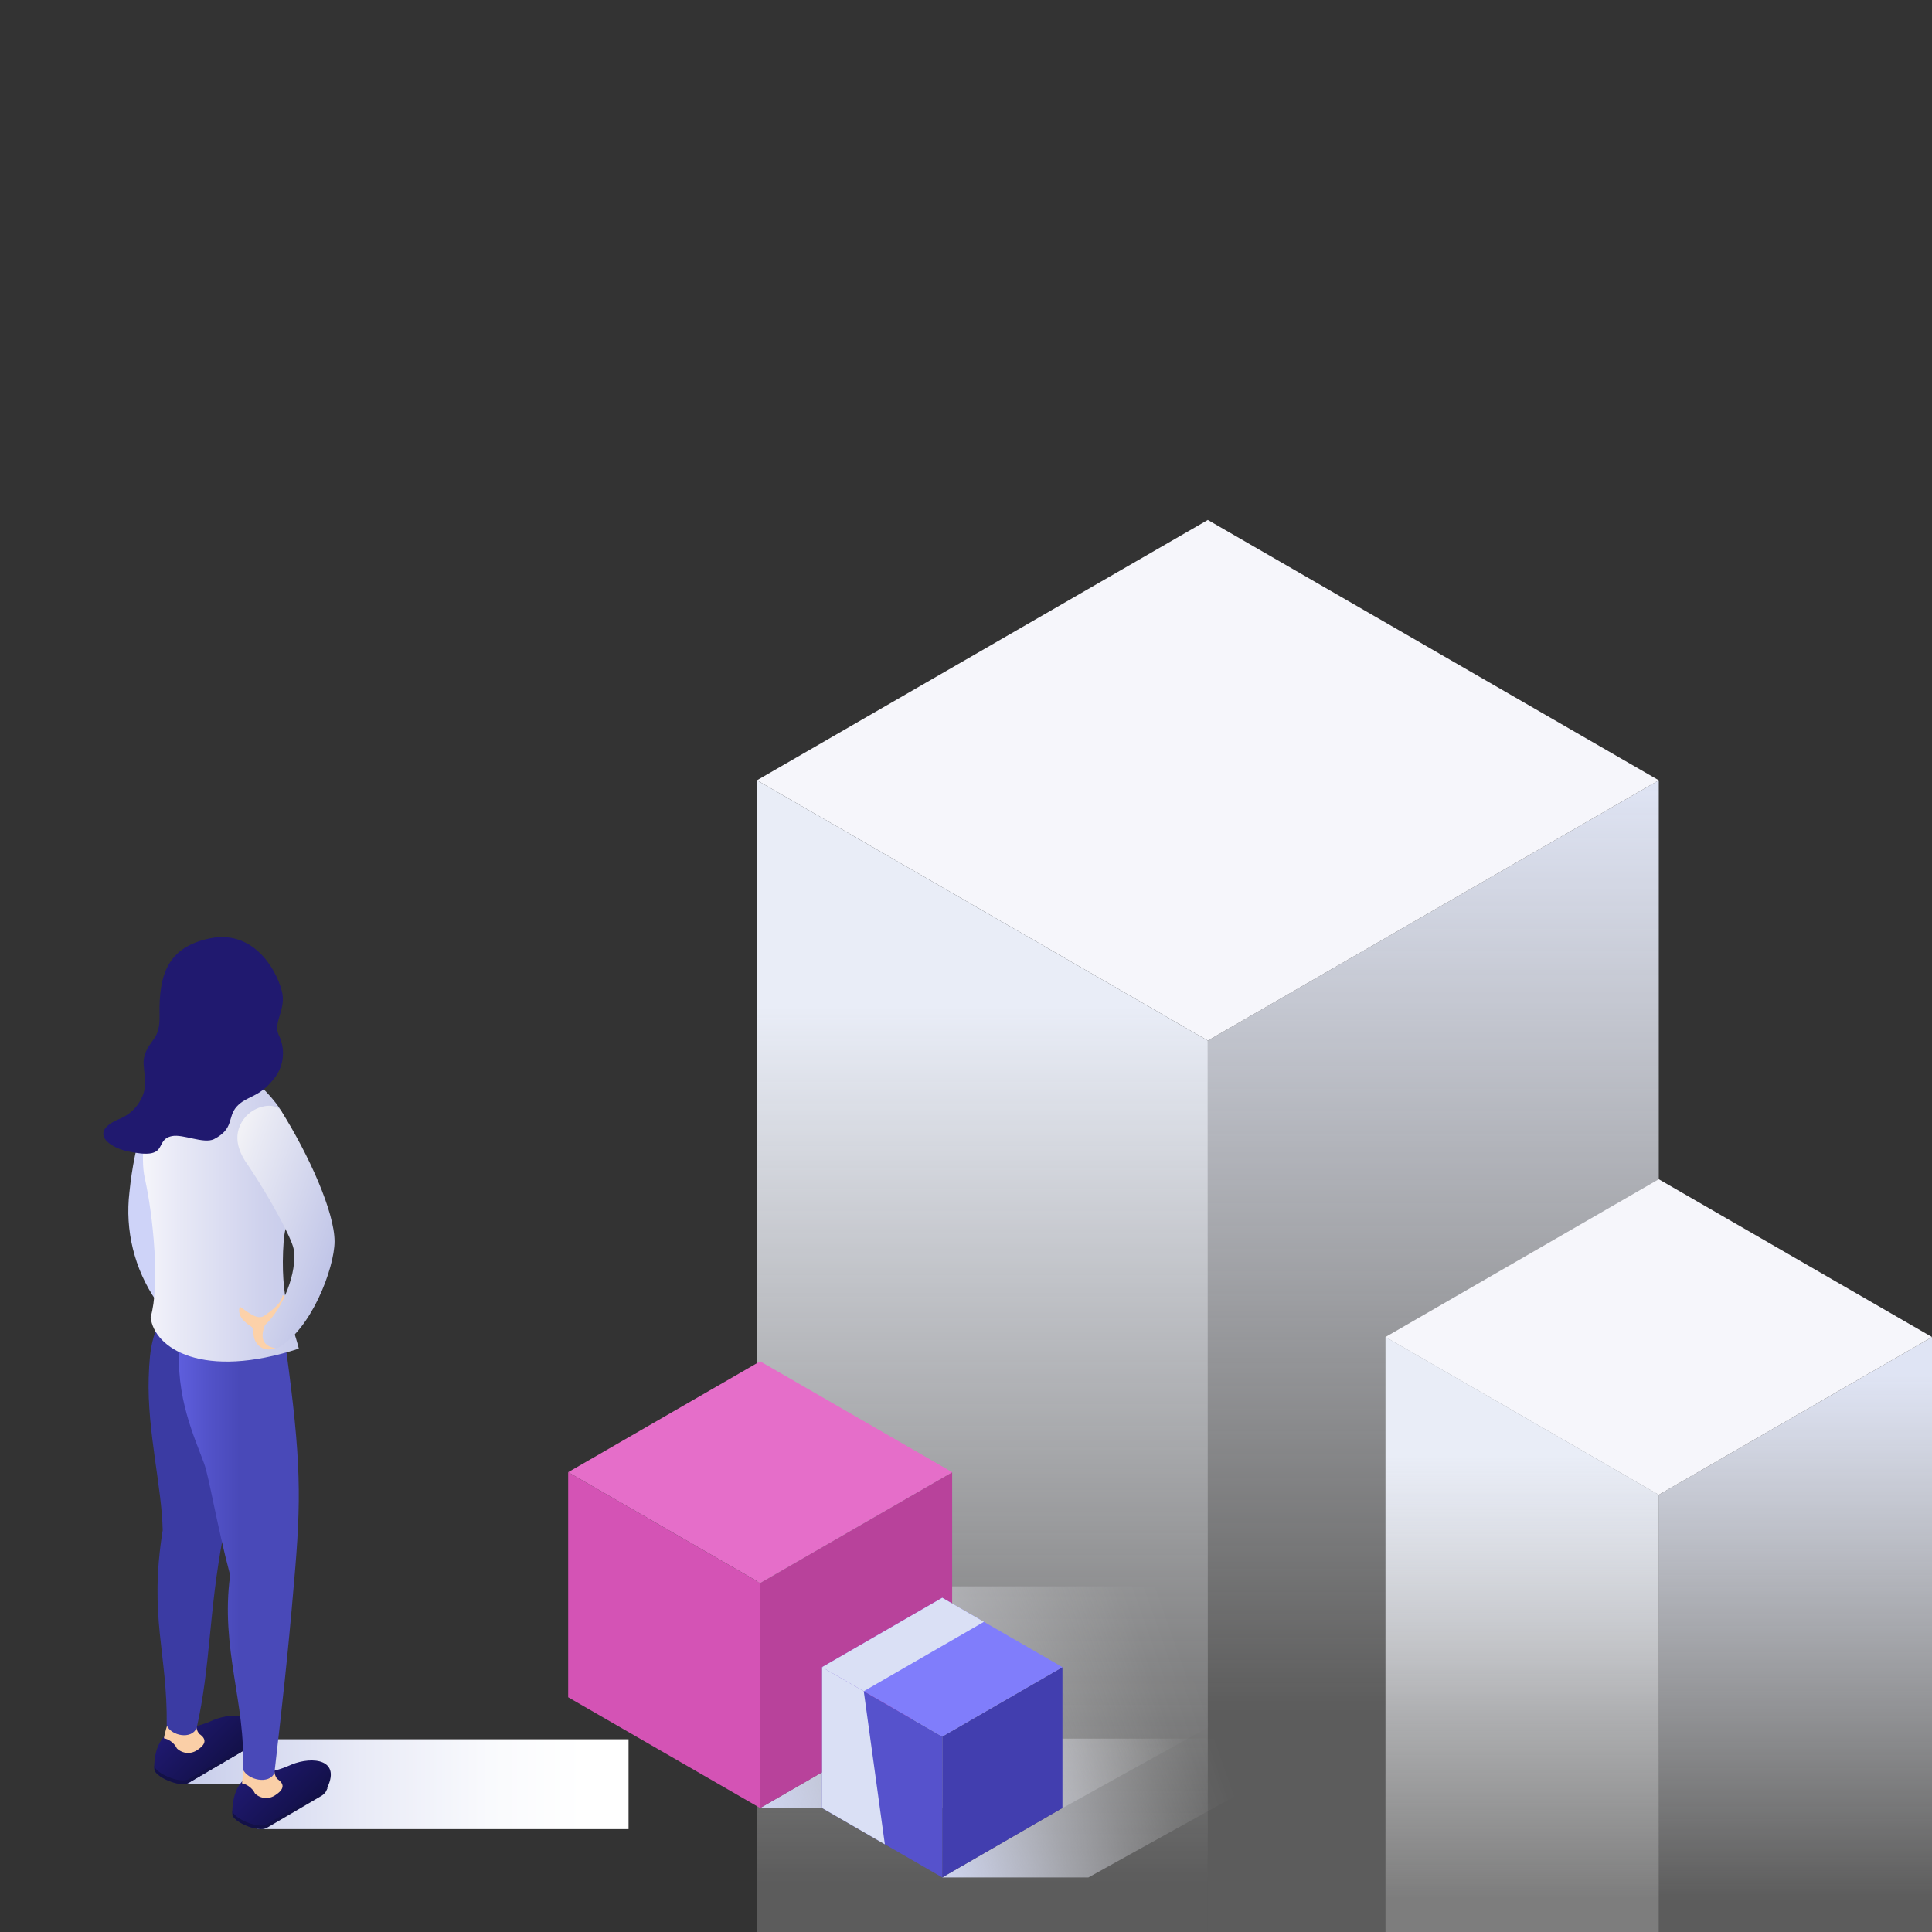 <svg width="240" height="240" viewBox="0 0 240 240" fill="none" xmlns="http://www.w3.org/2000/svg">
<rect x="0" y="0" width="240" height="240" fill="#333333" stroke="none"/>
<path d="M206.06 96.93L150.04 129.27V240H206.06V96.93Z" fill="url(#paint0_linear_5582_13803)"/>
<path d="M150.04 129.27L94.03 96.93L150.04 64.59L206.06 96.93L150.04 129.27Z" fill="#F6F6FB"/>
<path d="M150.04 129.27L94.03 96.93V240H150.04V129.27Z" fill="url(#paint1_linear_5582_13803)"/>
<path style="mix-blend-mode:multiply" d="M78.08 227.22V216.06H22L22.51 221.62H32.42L31.99 227.22H78.08Z" fill="url(#paint2_linear_5582_13803)"/>
<path d="M19.15 219.73C19.15 214.92 22.21 214.78 22.21 214.78C23.709 214.67 25.176 214.29 26.54 213.66C29.19 212.57 32.93 212.99 30.84 216.84C30.84 216.84 30.84 216.93 30.77 216.98C30.595 217.23 30.362 217.432 30.09 217.57L23.42 221.48C22.4 222.07 19.18 220.72 19.15 219.73Z" fill="url(#paint3_linear_5582_13803)"/>
<path d="M19.17 219.3C19.23 220.3 22.41 221.61 23.42 221.03L30.09 217.12C30.423 216.921 30.737 216.694 31.03 216.44C30.97 216.57 30.92 216.69 30.84 216.84C30.76 216.99 30.84 216.93 30.77 216.98C30.595 217.23 30.362 217.432 30.09 217.57L23.42 221.48C22.42 222.03 19.58 220.88 19.2 219.92C19.192 219.857 19.192 219.793 19.2 219.73C19.175 219.588 19.165 219.444 19.17 219.3Z" fill="#131147"/>
<path d="M21.16 213.72C22.258 213.877 23.339 214.134 24.39 214.49C24.413 214.769 24.506 215.037 24.66 215.27C24.69 215.304 24.717 215.341 24.74 215.38C25.34 215.79 25.95 216.45 24.53 217.38C24.151 217.652 23.688 217.783 23.223 217.751C22.757 217.718 22.317 217.523 21.98 217.2C21.795 216.822 21.512 216.501 21.16 216.27C20.923 216.106 20.654 215.993 20.37 215.94C20.375 215.917 20.375 215.893 20.37 215.87C20.37 215.87 20.79 213.72 21.16 213.72Z" fill="#FACFA7"/>
<path d="M18.47 171.16C18.59 167.06 19.03 165.66 20.37 163.16C23.66 163.22 28.76 164.3 32.05 164.36C30.83 174.26 29.33 181.45 27.68 191.04C25.92 200.36 26.17 206.91 24.43 214.66C23.8 216.11 21.3 215.66 20.71 214.33C20.82 205.33 18.47 200.95 20.21 190.09C20.11 184.75 18.27 177.72 18.47 171.16Z" fill="#3B3BA3"/>
<path d="M28.85 225.33C28.85 220.52 31.85 220.33 31.85 220.33C33.352 220.221 34.822 219.841 36.19 219.21C38.84 218.12 42.57 218.54 40.49 222.39L40.42 222.53C40.245 222.78 40.012 222.982 39.74 223.12L33.07 227.03C32.1 227.66 28.88 226.32 28.85 225.33Z" fill="url(#paint4_linear_5582_13803)"/>
<path d="M28.87 224.9C28.93 225.9 32.11 227.21 33.12 226.63L39.79 222.72C40.123 222.522 40.437 222.294 40.73 222.04L40.54 222.44L40.47 222.58C40.295 222.83 40.062 223.032 39.79 223.17L33.12 227.08C32.17 227.62 29.28 226.48 28.89 225.52C28.887 225.457 28.887 225.393 28.89 225.33C28.873 225.187 28.867 225.044 28.87 224.9Z" fill="#131147"/>
<path d="M30.58 219.32C31.768 219.485 32.942 219.742 34.09 220.09C34.113 220.369 34.206 220.637 34.36 220.87L34.44 220.98C35.04 221.39 35.65 222.05 34.23 222.98C33.851 223.252 33.388 223.384 32.922 223.351C32.457 223.318 32.017 223.123 31.68 222.8C31.498 222.42 31.214 222.098 30.86 221.87C30.623 221.706 30.354 221.594 30.07 221.54V221.47C30.07 221.47 30.22 219.32 30.58 219.32Z" fill="#FACFA7"/>
<path d="M22.32 166.82C25.61 166.88 32.23 167.44 35.52 167.5C37.43 181.5 37.44 186.27 36.52 196.63C35.72 206.08 35.06 211.72 34.09 220.25C33.46 221.7 30.75 221.15 30.16 219.76C30.59 211.76 27.35 204.76 28.59 195.68C26.97 189.58 25.97 183.48 25.37 181.84C24.25 178.73 21.71 173.5 22.32 166.82Z" fill="url(#paint5_linear_5582_13803)"/>
<path d="M20.41 134.56C18.52 136.38 16.68 142 16.08 148.09C15.511 152.844 16.691 157.642 19.4 161.59C23 156.9 20.41 134.56 20.41 134.56Z" fill="#CED3F8"/>
<path d="M35.24 154.14C35.46 151.14 37.24 148.73 37.97 145.36C37.88 144.56 35.32 138.99 35.1 138.36C34.36 136.7 31.85 134.36 31.03 133.76C28.6 131.84 27.28 130.76 26.11 130.52C19.74 129.22 16.91 141.52 17.98 146.32C19.05 151.12 19.88 159.68 18.71 163.63C19.15 167.53 25.25 171.42 37.12 167.53C36.34 164.38 34.71 161.49 35.24 154.14Z" fill="url(#paint6_linear_5582_13803)"/>
<path d="M35 123.07C34.23 120.16 31.3 115.44 26 116.58C20.91 117.67 19.71 120.96 19.82 126.09C19.9 129.36 18.51 129.01 17.92 131.28C17.55 132.67 18.6 134.56 17.53 136.52C16.963 137.652 15.998 138.535 14.82 139C10.98 140.61 13.49 142.49 15.76 143C21.27 144.21 19 141.61 21.36 141.13C22.74 140.85 25.29 142.13 26.58 141.51C29.14 140.19 28.21 138.78 29.41 137.46C30.61 136.14 32.08 136.37 33.79 134.29C34.502 133.528 34.962 132.566 35.107 131.533C35.252 130.5 35.075 129.448 34.6 128.52C33.92 126.91 35.62 125.33 35 123.07Z" fill="#20196F"/>
<path d="M34.8 167C34.632 167.194 34.426 167.351 34.194 167.462C33.963 167.572 33.711 167.634 33.455 167.642C33.198 167.65 32.943 167.606 32.705 167.511C32.466 167.416 32.25 167.273 32.07 167.09C31.17 166.15 31.69 165.09 31.2 164.79C29.86 163.93 29.55 163.12 29.78 162.31C30.84 162.99 31.95 164.08 32.88 163.42C33.81 162.76 35.03 161.84 35.1 160.9C36.49 161.22 36.56 164.23 35.84 165.44C35.532 165.985 35.185 166.506 34.8 167Z" fill="#FCD1A9"/>
<path d="M32.92 164.59C32.23 166.27 32.71 167.31 34.4 167.5C38.62 165.34 41.56 157.5 41.56 154.22C41.56 150.55 38.37 143.48 34.95 138.02C34.15 136.85 31.59 137.29 30.32 138.96C28.62 141.21 29.89 143.49 30.86 144.82C33.55 148.82 36.2 153.76 36.47 155.12C37 158 35.08 162.68 32.92 164.59Z" fill="url(#paint7_linear_5582_13803)"/>
<path style="mix-blend-mode:multiply" d="M181.65 197.06H94.43L118.28 210.84L94.43 224.6H132L181.65 197.06Z" fill="url(#paint8_linear_5582_13803)"/>
<path d="M94.43 224.6L118.28 210.84V182.88L94.43 196.64V224.6Z" fill="#B8429B"/>
<path d="M94.43 224.6L70.58 210.84V182.88L94.43 196.64V224.6Z" fill="#D453B5"/>
<path d="M94.43 196.64L70.58 182.88L94.43 169.11L118.28 182.88L94.43 196.64Z" fill="#E56EC9"/>
<path style="mix-blend-mode:multiply" d="M166.29 215.98H117.05L131.98 224.6L117.05 233.22H135.21L166.29 215.98Z" fill="url(#paint9_linear_5582_13803)"/>
<path d="M117.05 233.22L131.98 224.6V207.1L117.05 215.72V233.22Z" fill="#423EAF"/>
<path d="M117.05 233.22L102.12 224.6V207.1L117.05 215.72V233.22Z" fill="#5652CC"/>
<path d="M117.05 215.72L102.12 207.1L117.05 198.48L131.98 207.1L117.05 215.72Z" fill="#807DFB"/>
<g style="mix-blend-mode:multiply">
<path d="M102.12 207.1L107.3 210.09L122.23 201.47L117.05 198.48L102.12 207.1Z" fill="#DAE0F5"/>
</g>
<g style="mix-blend-mode:multiply">
<path d="M109.92 229.11L107.3 210.09L102.12 207.1V224.6L109.92 229.11Z" fill="#DAE0F5"/>
</g>
<path d="M240 166.09L206.06 185.69V240H240V166.09Z" fill="url(#paint10_linear_5582_13803)"/>
<path d="M206.06 185.69L172.11 166.09L206.06 146.49L240 166.09L206.06 185.69Z" fill="#F6F6FB"/>
<path d="M206.06 185.69L172.11 166.09V240H206.06V185.69Z" fill="url(#paint11_linear_5582_13803)"/>
<defs>
<linearGradient id="paint0_linear_5582_13803" x1="178.05" y1="352.62" x2="178.05" y2="96.93" gradientUnits="userSpaceOnUse">
<stop offset="0.547" stop-color="white" stop-opacity="0.2"/>
<stop offset="1" stop-color="#DFE4F4"/>
</linearGradient>
<linearGradient id="paint1_linear_5582_13803" x1="122.04" y1="352.62" x2="122.04" y2="96.93" gradientUnits="userSpaceOnUse">
<stop offset="0.464" stop-color="white" stop-opacity="0.2"/>
<stop offset="0.89" stop-color="#E9EDF7"/>
</linearGradient>
<linearGradient id="paint2_linear_5582_13803" x1="22" y1="221.64" x2="78.08" y2="221.64" gradientUnits="userSpaceOnUse">
<stop stop-color="#C4CAE9"/>
<stop offset="0.09" stop-color="#CED3ED"/>
<stop offset="0.41" stop-color="#E9EBF7"/>
<stop offset="0.69" stop-color="#F9FAFD"/>
<stop offset="0.9" stop-color="white"/>
</linearGradient>
<linearGradient id="paint3_linear_5582_13803" x1="27.99" y1="219.79" x2="22.15" y2="213.95" gradientUnits="userSpaceOnUse">
<stop stop-color="#121047"/>
<stop offset="0.21" stop-color="#151250"/>
<stop offset="1" stop-color="#1F196F"/>
</linearGradient>
<linearGradient id="paint4_linear_5582_13803" x1="37.69" y1="225.39" x2="31.85" y2="219.55" gradientUnits="userSpaceOnUse">
<stop stop-color="#121047"/>
<stop offset="0.21" stop-color="#151250"/>
<stop offset="1" stop-color="#1F196F"/>
</linearGradient>
<linearGradient id="paint5_linear_5582_13803" x1="22.22" y1="193.96" x2="37.12" y2="193.96" gradientUnits="userSpaceOnUse">
<stop stop-color="#5E5EDD"/>
<stop offset="0.26" stop-color="#5252C8"/>
<stop offset="0.51" stop-color="#4949B8"/>
</linearGradient>
<linearGradient id="paint6_linear_5582_13803" x1="17.41" y1="149.75" x2="49.15" y2="149.75" gradientUnits="userSpaceOnUse">
<stop stop-color="#F6F6FB"/>
<stop offset="0.15" stop-color="#E8E9F6"/>
<stop offset="0.47" stop-color="#CFD2ED"/>
<stop offset="0.76" stop-color="#C0C5E8"/>
<stop offset="1" stop-color="#BBC0E6"/>
</linearGradient>
<linearGradient id="paint7_linear_5582_13803" x1="43.53" y1="155.78" x2="26.71" y2="149.87" gradientUnits="userSpaceOnUse">
<stop stop-color="#BBC0E6"/>
<stop offset="0.87" stop-color="#E9EAF4"/>
<stop offset="1" stop-color="#F1F1F6"/>
</linearGradient>
<linearGradient id="paint8_linear_5582_13803" x1="92.19" y1="218.2" x2="145.37" y2="199.57" gradientUnits="userSpaceOnUse">
<stop stop-color="#CFD5F1"/>
<stop offset="0.19" stop-color="#DBE0F5" stop-opacity="0.75"/>
<stop offset="0.4" stop-color="#E8EBF8" stop-opacity="0.49"/>
<stop offset="0.6" stop-color="#F2F3FB" stop-opacity="0.28"/>
<stop offset="0.77" stop-color="#F9FAFD" stop-opacity="0.13"/>
<stop offset="0.91" stop-color="#FDFEFF" stop-opacity="0.03"/>
<stop offset="1" stop-color="white" stop-opacity="0"/>
</linearGradient>
<linearGradient id="paint9_linear_5582_13803" x1="115.42" y1="228.36" x2="150.99" y2="215.88" gradientUnits="userSpaceOnUse">
<stop stop-color="#CFD5F1"/>
<stop offset="0.19" stop-color="#DBE0F5" stop-opacity="0.75"/>
<stop offset="0.4" stop-color="#E8EBF8" stop-opacity="0.49"/>
<stop offset="0.6" stop-color="#F2F3FB" stop-opacity="0.28"/>
<stop offset="0.77" stop-color="#F9FAFD" stop-opacity="0.13"/>
<stop offset="0.91" stop-color="#FDFEFF" stop-opacity="0.03"/>
<stop offset="1" stop-color="white" stop-opacity="0"/>
</linearGradient>
<linearGradient id="paint10_linear_5582_13803" x1="223.03" y1="298.18" x2="223.03" y2="166.09" gradientUnits="userSpaceOnUse">
<stop offset="0.47" stop-color="white" stop-opacity="0.2"/>
<stop offset="0.964" stop-color="#DFE4F4"/>
</linearGradient>
<linearGradient id="paint11_linear_5582_13803" x1="189.08" y1="298.18" x2="189.08" y2="166.09" gradientUnits="userSpaceOnUse">
<stop offset="0.47" stop-color="white" stop-opacity="0.2"/>
<stop offset="0.89" stop-color="#E9EDF7"/>
</linearGradient>
</defs>
</svg>
